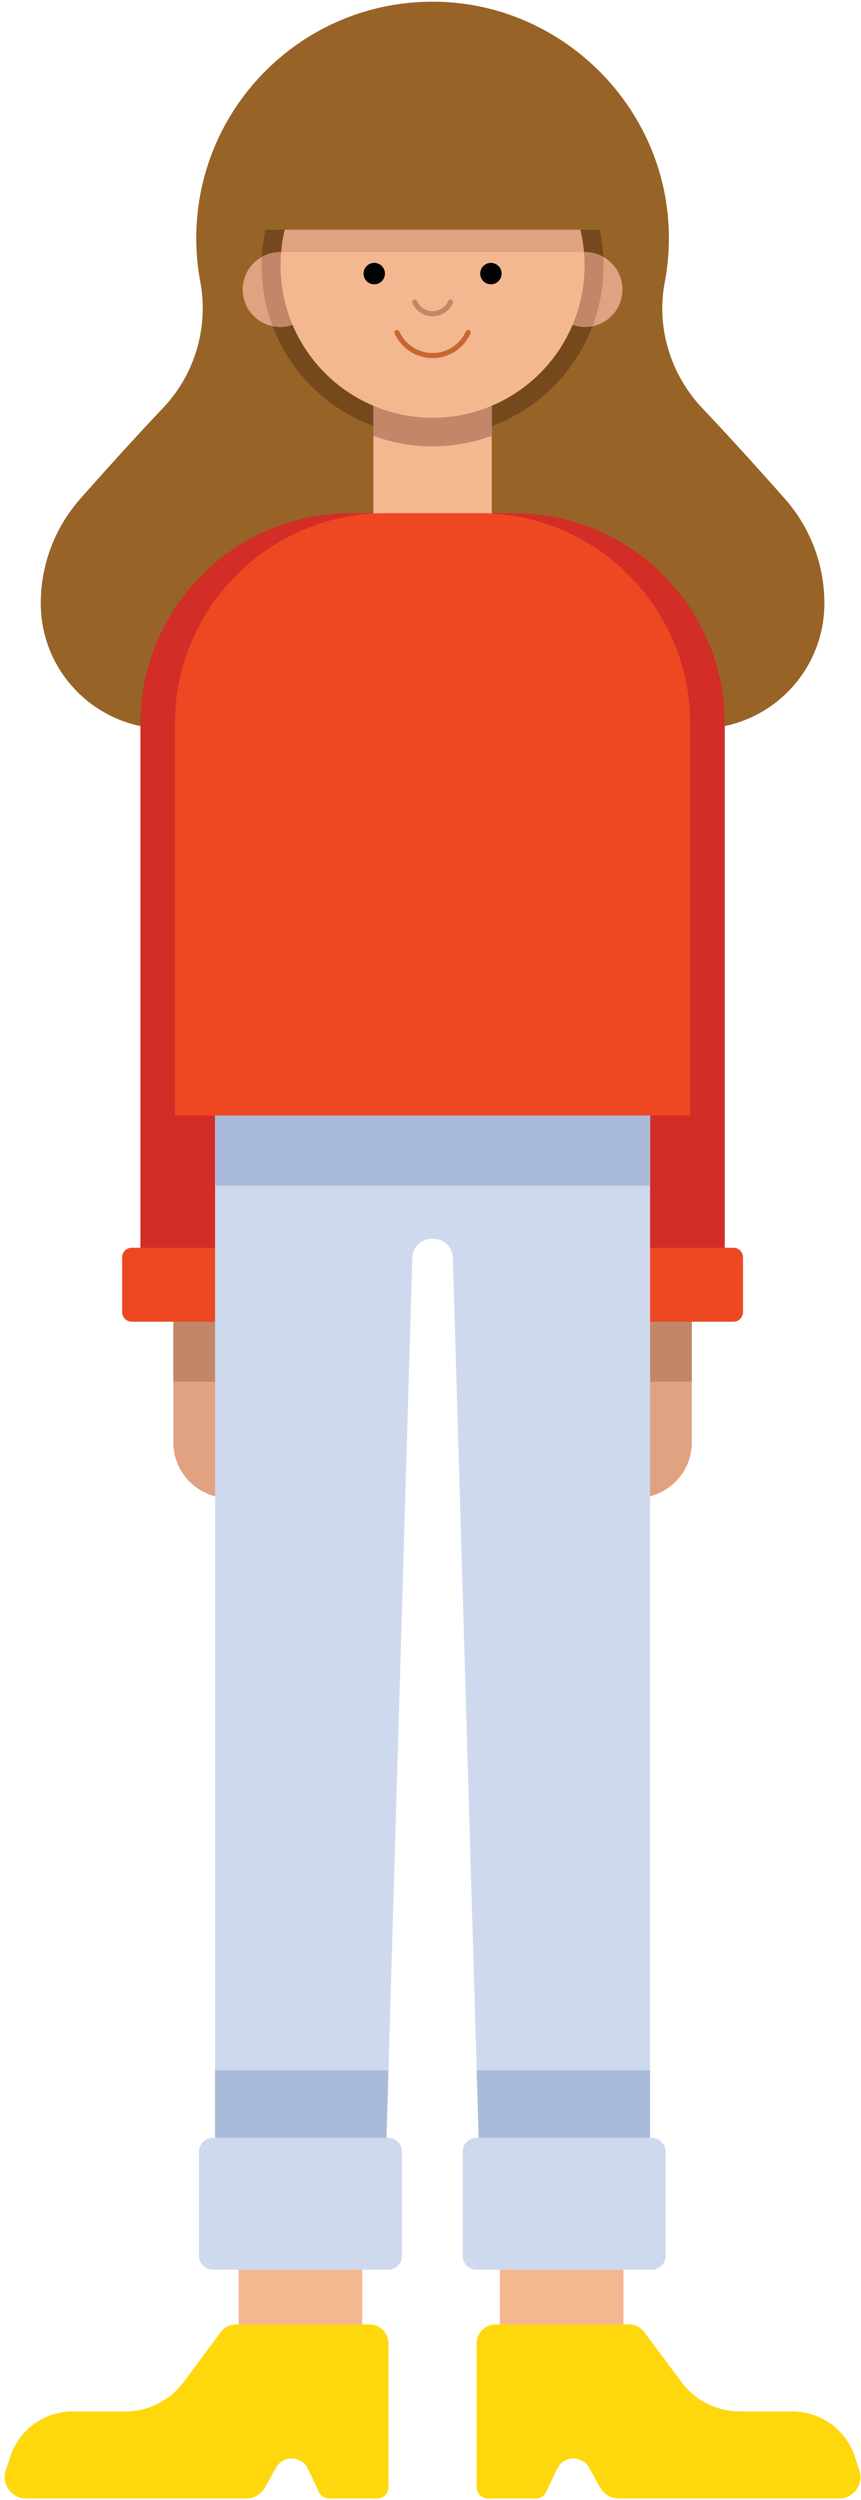 <svg xmlns="http://www.w3.org/2000/svg" viewBox="0 0 202 586"><g id="_x31_"><path fill="#F4B891" d="M117.276 510.06h29v52.5h-29z"/><path fill="#986327" d="M155.958 66.182a55.746 55.746 0 0 0 .875-13.597c-1.64-28.537-25.336-51.447-53.911-52.168-31.274-.79-56.874 24.326-56.874 55.421 0 3.472.321 6.868.934 10.161 1.99 10.69-1.222 21.697-8.702 29.59-7.011 7.398-14.075 15.25-19.443 21.319a36.96 36.96 0 0 0-9.273 24.498c0 16.231 13.157 29.388 29.388 29.388h125.071c16.231 0 29.388-13.158 29.388-29.388a36.966 36.966 0 0 0-9.273-24.498c-5.344-6.042-12.369-13.851-19.349-21.219-7.46-7.874-10.852-18.85-8.831-29.507z"/><path fill="#E0A280" d="M149.268 351.107c-7.203 0-13.042-5.839-13.042-13.042V174.087a3.292 3.292 0 0 1 3.292-3.292h19.5a3.292 3.292 0 0 1 3.292 3.292v163.978c0 7.203-5.839 13.042-13.042 13.042zM53.705 351.107c-7.203 0-13.042-5.839-13.042-13.042V174.087a3.292 3.292 0 0 1 3.292-3.292h19.5a3.292 3.292 0 0 1 3.292 3.292v163.978c0 7.203-5.839 13.042-13.042 13.042z"/><path fill="#D22D27" d="M104.432 120.271H82.351c-27.288 0-49.408 22.121-49.408 49.408V301.12h41.524l79.373-120.401v-11.04c0-27.287-22.12-49.408-49.408-49.408z"/><path fill="#D22D27" d="M120.626 120.271h-22.08c-27.288 0-49.408 22.121-49.408 49.408v11.04l79.369 120.401h41.529V169.679c-.001-27.287-22.122-49.408-49.41-49.408z"/><path fill="#C38669" d="M40.663 309.789h16.949v14.06H40.663zM145.361 309.789h16.949v14.06h-16.949z"/><path fill="#F4B891" d="M55.992 510.06h29v52.5h-29z"/><path fill="#EE4823" d="M172.068 309.789h-24.829a2.252 2.252 0 0 1-2.252-2.252v-12.833a2.252 2.252 0 0 1 2.252-2.252h24.829a2.252 2.252 0 0 1 2.252 2.252v12.833a2.252 2.252 0 0 1-2.252 2.252zM55.735 309.789h-24.83a2.252 2.252 0 0 1-2.252-2.252v-12.833a2.252 2.252 0 0 1 2.252-2.252h24.829a2.252 2.252 0 0 1 2.252 2.252v12.833a2.251 2.251 0 0 1-2.251 2.252z"/><path fill="#CFD9EE" d="M50.457 244.51v287.463h39.311l6.96-237.007c.181-6.161 9.336-6.161 9.517 0l6.96 237.007h39.311V244.51H50.457z"/><path fill="#AABBD9" d="M50.457 261.452h102.059v16.456H50.457z"/><circle fill="#76491D" cx="101.486" cy="62.248" r="40.108"/><circle fill="#E0A280" cx="65.703" cy="67.864" r="8.764"/><path fill="#C38669" d="M74.467 67.864a8.764 8.764 0 0 1-8.764 8.764c-.37 0-.733-.03-1.091-.075a35.54 35.54 0 0 1-2.994-14.306c0-.729.029-1.451.072-2.17a8.709 8.709 0 0 1 4.013-.979 8.767 8.767 0 0 1 8.764 8.766z"/><path fill="#C38669" d="M65.703 59.1a8.719 8.719 0 0 0-4.273 1.116 39.993 39.993 0 0 0 2.548 16.241A8.764 8.764 0 1 0 65.703 59.1z"/><circle fill="#E0A280" cx="137.27" cy="67.864" r="8.764"/><path fill="#C38669" d="M128.506 67.864a8.764 8.764 0 0 0 10.49 8.592 40.011 40.011 0 0 0 2.548-16.242 8.719 8.719 0 0 0-4.273-1.116c-4.841.002-8.765 3.926-8.765 8.766z"/><path fill="#F4B891" d="M87.626 86.004h27.72v37.118h-27.72z"/><path fill="#F4B891" d="M87.626 86.004h27.72v37.118h-27.72z"/><path fill="#C38669" d="M87.626 102.153a40.023 40.023 0 0 0 13.86 2.461c4.872 0 9.54-.87 13.86-2.461V85.597h-27.72v16.556z"/><circle fill="#F4B891" cx="101.486" cy="62.248" r="35.669"/><path fill="#E0A280" d="M65.964 59.1h71.045c-1.093-12.493-8.624-23.133-19.259-28.593H85.222c-10.634 5.46-18.165 16.1-19.258 28.593z"/><path fill="#986327" d="M146.034 53.836H56.938l8.88-33.851h71.337z"/><circle fill="#020202" cx="115.173" cy="64.125" r="2.513"/><circle fill="#020202" cx="87.8" cy="64.125" r="2.513"/><path fill="none" stroke="#C38669" stroke-width="1.2" stroke-linecap="round" stroke-linejoin="round" stroke-miterlimit="10" d="M97.287 70.801a4.6 4.6 0 0 0 8.4 0"/><path fill="none" stroke="#CA6634" stroke-width="1.2" stroke-linecap="round" stroke-linejoin="round" stroke-miterlimit="10" d="M93.136 77.921c1.431 3.19 4.628 5.417 8.351 5.417 3.723 0 6.92-2.226 8.351-5.417"/><path fill="#EE4823" d="M112.527 120.271H90.446c-27.288 0-49.408 22.121-49.408 49.408v91.773h120.897v-91.773c0-27.287-22.121-49.408-49.408-49.408z"/><path fill="#FFD70D" d="M111.833 549.267v33.686a2.649 2.649 0 0 0 2.648 2.648h11.271a2.648 2.648 0 0 0 2.394-1.517l2.564-5.429c1.471-3.114 5.848-3.258 7.52-.248l2.567 4.621a5.004 5.004 0 0 0 4.374 2.573h51.702c3.415 0 5.826-3.346 4.746-6.585l-1.095-3.286a15.392 15.392 0 0 0-14.602-10.524h-12.318c-5.4 0-10.483-2.551-13.71-6.882l-8.732-11.72a4.458 4.458 0 0 0-3.575-1.794H116.29a4.458 4.458 0 0 0-4.457 4.457zM91.139 549.267v33.686a2.649 2.649 0 0 1-2.648 2.648H77.22a2.648 2.648 0 0 1-2.394-1.517l-2.564-5.429c-1.471-3.114-5.848-3.258-7.52-.248l-2.567 4.621a5.004 5.004 0 0 1-4.374 2.573H6.1c-3.415 0-5.826-3.346-4.746-6.585l1.095-3.286a15.392 15.392 0 0 1 14.602-10.524h12.318c5.4 0 10.483-2.551 13.71-6.882l8.732-11.72a4.458 4.458 0 0 1 3.575-1.794h31.297a4.457 4.457 0 0 1 4.456 4.457z"/><g fill="#AABBD9"><path d="M152.516 485.271h-40.683l.929 31.626h39.754zM50.457 516.897h39.754l.928-31.626H50.457z"/></g><path fill="#CFD9EE" d="M91.055 531.973H49.929a3.252 3.252 0 0 1-3.251-3.251v-24.387a3.252 3.252 0 0 1 3.251-3.251h41.125a3.252 3.252 0 0 1 3.251 3.251v24.387a3.25 3.25 0 0 1-3.25 3.251zM152.92 531.973h-41.126a3.252 3.252 0 0 1-3.251-3.251v-24.387a3.252 3.252 0 0 1 3.251-3.251h41.126a3.252 3.252 0 0 1 3.251 3.251v24.387a3.251 3.251 0 0 1-3.251 3.251z"/></g></svg>